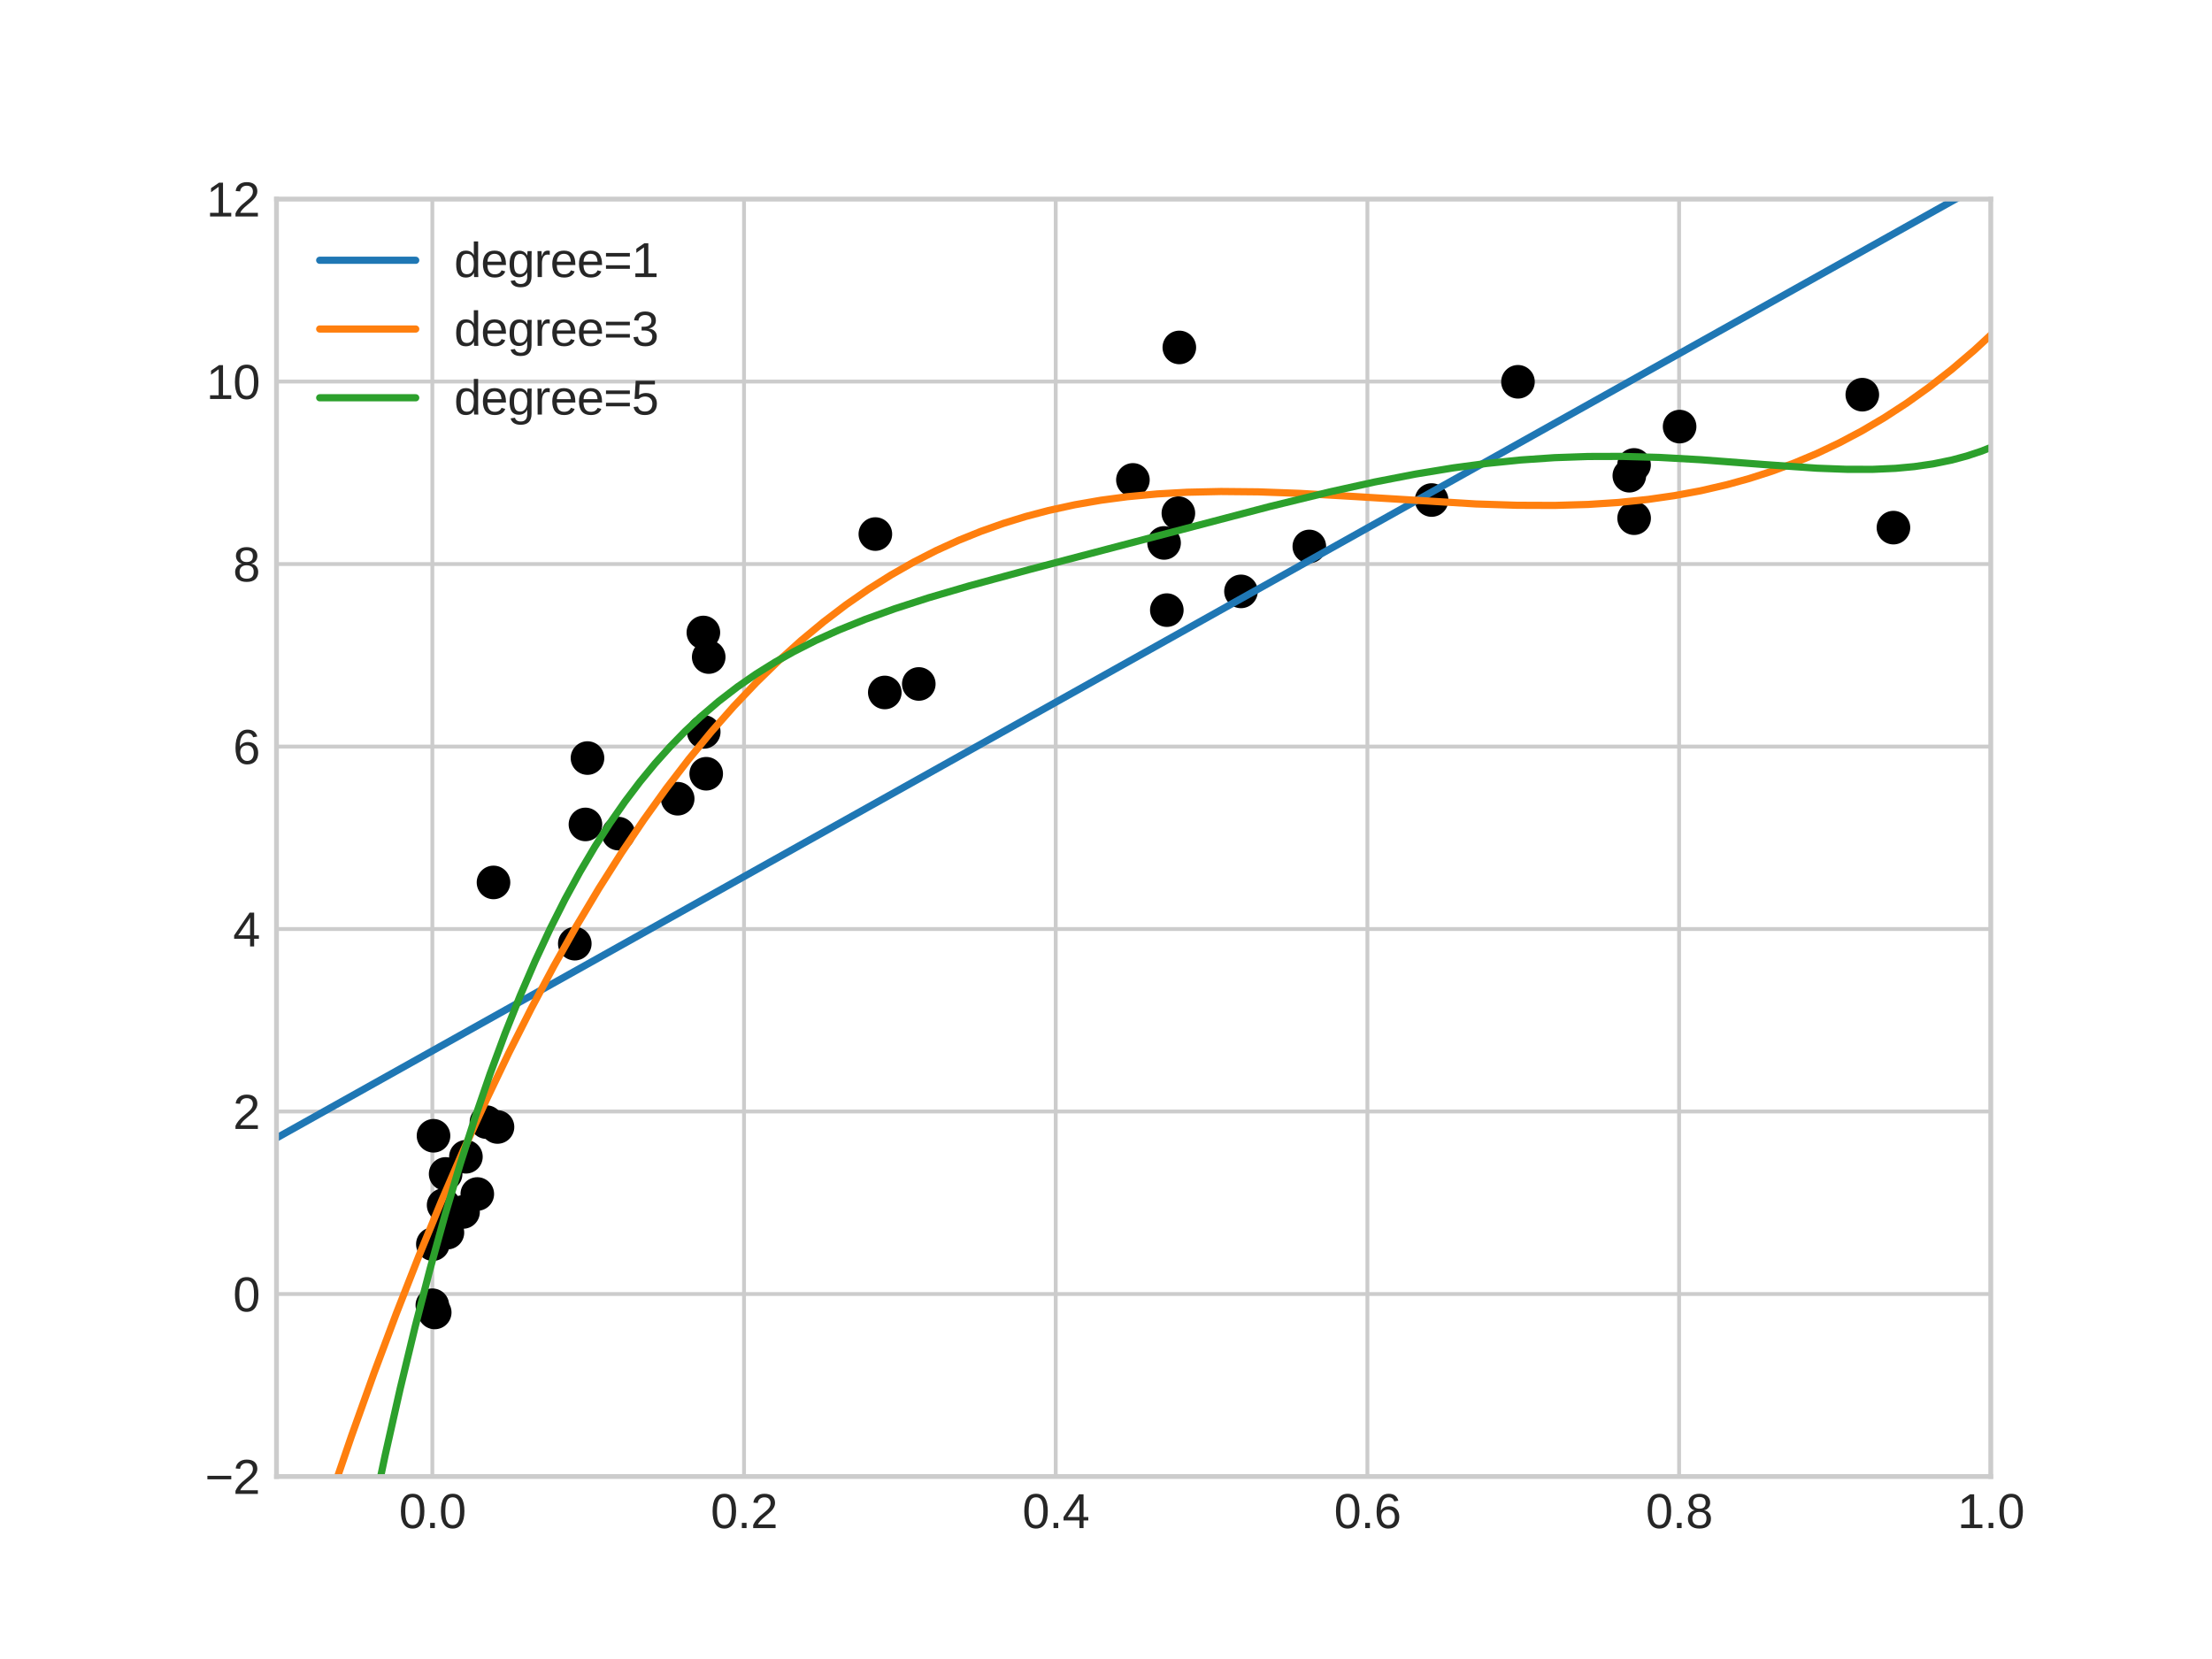 <?xml version="1.0" encoding="utf-8" standalone="no"?>
<!DOCTYPE svg PUBLIC "-//W3C//DTD SVG 1.1//EN"
  "http://www.w3.org/Graphics/SVG/1.1/DTD/svg11.dtd">
<svg xmlns:xlink="http://www.w3.org/1999/xlink" width="460.8pt" height="345.6pt" viewBox="0 0 460.8 345.6" xmlns="http://www.w3.org/2000/svg" version="1.1">
 <defs>
  <style type="text/css">*{stroke-linejoin: round; stroke-linecap: butt}</style>
 </defs>
 <g id="figure_1">
  <g id="patch_1">
   <path d="M 0 345.6 
L 460.8 345.6 
L 460.8 0 
L 0 0 
z
" style="fill: #ffffff"/>
  </g>
  <g id="axes_1">
   <g id="patch_2">
    <path d="M 57.6 307.584 
L 414.72 307.584 
L 414.72 41.472 
L 57.6 41.472 
z
" style="fill: #ffffff"/>
   </g>
   <g id="matplotlib.axis_1">
    <g id="xtick_1">
     <g id="line2d_1">
      <path d="M 90.065 307.584 
L 90.065 41.472 
" clip-path="url(#p478ccc08d6)" style="fill: none; stroke: #cccccc; stroke-width: 0.8; stroke-linecap: round"/>
     </g>
     <g id="line2d_2"/>
     <g id="text_1">
      <!-- 0.0 -->
      <g style="fill: #262626" transform="translate(83.115 318.331) scale(0.1 -0.1)">
       <defs>
        <path id="LiberationSans-30" d="M 3309 2203 
Q 3309 1100 2920 518 
Q 2531 -63 1772 -63 
Q 1013 -63 631 515 
Q 250 1094 250 2203 
Q 250 3338 620 3903 
Q 991 4469 1791 4469 
Q 2569 4469 2939 3897 
Q 3309 3325 3309 2203 
z
M 2738 2203 
Q 2738 3156 2517 3584 
Q 2297 4013 1791 4013 
Q 1272 4013 1045 3591 
Q 819 3169 819 2203 
Q 819 1266 1048 831 
Q 1278 397 1778 397 
Q 2275 397 2506 840 
Q 2738 1284 2738 2203 
z
" transform="scale(0.016)"/>
        <path id="LiberationSans-2e" d="M 584 0 
L 584 684 
L 1194 684 
L 1194 0 
L 584 0 
z
" transform="scale(0.016)"/>
       </defs>
       <use xlink:href="#LiberationSans-30"/>
       <use xlink:href="#LiberationSans-2e" x="55.615"/>
       <use xlink:href="#LiberationSans-30" x="83.398"/>
      </g>
     </g>
    </g>
    <g id="xtick_2">
     <g id="line2d_3">
      <path d="M 154.996 307.584 
L 154.996 41.472 
" clip-path="url(#p478ccc08d6)" style="fill: none; stroke: #cccccc; stroke-width: 0.8; stroke-linecap: round"/>
     </g>
     <g id="line2d_4"/>
     <g id="text_2">
      <!-- 0.2 -->
      <g style="fill: #262626" transform="translate(148.046 318.331) scale(0.1 -0.1)">
       <defs>
        <path id="LiberationSans-32" d="M 322 0 
L 322 397 
Q 481 763 711 1042 
Q 941 1322 1194 1548 
Q 1447 1775 1695 1969 
Q 1944 2163 2144 2356 
Q 2344 2550 2467 2762 
Q 2591 2975 2591 3244 
Q 2591 3606 2378 3806 
Q 2166 4006 1788 4006 
Q 1428 4006 1195 3811 
Q 963 3616 922 3263 
L 347 3316 
Q 409 3844 795 4156 
Q 1181 4469 1788 4469 
Q 2453 4469 2811 4155 
Q 3169 3841 3169 3263 
Q 3169 3006 3051 2753 
Q 2934 2500 2703 2247 
Q 2472 1994 1819 1463 
Q 1459 1169 1246 933 
Q 1034 697 941 478 
L 3238 478 
L 3238 0 
L 322 0 
z
" transform="scale(0.016)"/>
       </defs>
       <use xlink:href="#LiberationSans-30"/>
       <use xlink:href="#LiberationSans-2e" x="55.615"/>
       <use xlink:href="#LiberationSans-32" x="83.398"/>
      </g>
     </g>
    </g>
    <g id="xtick_3">
     <g id="line2d_5">
      <path d="M 219.927 307.584 
L 219.927 41.472 
" clip-path="url(#p478ccc08d6)" style="fill: none; stroke: #cccccc; stroke-width: 0.8; stroke-linecap: round"/>
     </g>
     <g id="line2d_6"/>
     <g id="text_3">
      <!-- 0.4 -->
      <g style="fill: #262626" transform="translate(212.977 318.331) scale(0.1 -0.1)">
       <defs>
        <path id="LiberationSans-34" d="M 2753 997 
L 2753 0 
L 2222 0 
L 2222 997 
L 147 997 
L 147 1434 
L 2163 4403 
L 2753 4403 
L 2753 1441 
L 3372 1441 
L 3372 997 
L 2753 997 
z
M 2222 3769 
Q 2216 3750 2134 3603 
Q 2053 3456 2013 3397 
L 884 1734 
L 716 1503 
L 666 1441 
L 2222 1441 
L 2222 3769 
z
" transform="scale(0.016)"/>
       </defs>
       <use xlink:href="#LiberationSans-30"/>
       <use xlink:href="#LiberationSans-2e" x="55.615"/>
       <use xlink:href="#LiberationSans-34" x="83.398"/>
      </g>
     </g>
    </g>
    <g id="xtick_4">
     <g id="line2d_7">
      <path d="M 284.858 307.584 
L 284.858 41.472 
" clip-path="url(#p478ccc08d6)" style="fill: none; stroke: #cccccc; stroke-width: 0.8; stroke-linecap: round"/>
     </g>
     <g id="line2d_8"/>
     <g id="text_4">
      <!-- 0.6 -->
      <g style="fill: #262626" transform="translate(277.908 318.331) scale(0.1 -0.1)">
       <defs>
        <path id="LiberationSans-36" d="M 3278 1441 
Q 3278 744 2900 340 
Q 2522 -63 1856 -63 
Q 1113 -63 719 490 
Q 325 1044 325 2100 
Q 325 3244 734 3856 
Q 1144 4469 1900 4469 
Q 2897 4469 3156 3572 
L 2619 3475 
Q 2453 4013 1894 4013 
Q 1413 4013 1148 3564 
Q 884 3116 884 2266 
Q 1038 2550 1316 2698 
Q 1594 2847 1953 2847 
Q 2563 2847 2920 2465 
Q 3278 2084 3278 1441 
z
M 2706 1416 
Q 2706 1894 2472 2153 
Q 2238 2413 1819 2413 
Q 1425 2413 1183 2183 
Q 941 1953 941 1550 
Q 941 1041 1192 716 
Q 1444 391 1838 391 
Q 2244 391 2475 664 
Q 2706 938 2706 1416 
z
" transform="scale(0.016)"/>
       </defs>
       <use xlink:href="#LiberationSans-30"/>
       <use xlink:href="#LiberationSans-2e" x="55.615"/>
       <use xlink:href="#LiberationSans-36" x="83.398"/>
      </g>
     </g>
    </g>
    <g id="xtick_5">
     <g id="line2d_9">
      <path d="M 349.789 307.584 
L 349.789 41.472 
" clip-path="url(#p478ccc08d6)" style="fill: none; stroke: #cccccc; stroke-width: 0.8; stroke-linecap: round"/>
     </g>
     <g id="line2d_10"/>
     <g id="text_5">
      <!-- 0.8 -->
      <g style="fill: #262626" transform="translate(342.839 318.331) scale(0.1 -0.1)">
       <defs>
        <path id="LiberationSans-38" d="M 3281 1228 
Q 3281 619 2893 278 
Q 2506 -63 1781 -63 
Q 1075 -63 676 271 
Q 278 606 278 1222 
Q 278 1653 525 1947 
Q 772 2241 1156 2303 
L 1156 2316 
Q 797 2400 589 2681 
Q 381 2963 381 3341 
Q 381 3844 757 4156 
Q 1134 4469 1769 4469 
Q 2419 4469 2795 4162 
Q 3172 3856 3172 3334 
Q 3172 2956 2962 2675 
Q 2753 2394 2391 2322 
L 2391 2309 
Q 2813 2241 3047 1952 
Q 3281 1663 3281 1228 
z
M 2588 3303 
Q 2588 4050 1769 4050 
Q 1372 4050 1164 3862 
Q 956 3675 956 3303 
Q 956 2925 1170 2726 
Q 1384 2528 1775 2528 
Q 2172 2528 2380 2711 
Q 2588 2894 2588 3303 
z
M 2697 1281 
Q 2697 1691 2453 1898 
Q 2209 2106 1769 2106 
Q 1341 2106 1100 1882 
Q 859 1659 859 1269 
Q 859 359 1788 359 
Q 2247 359 2472 579 
Q 2697 800 2697 1281 
z
" transform="scale(0.016)"/>
       </defs>
       <use xlink:href="#LiberationSans-30"/>
       <use xlink:href="#LiberationSans-2e" x="55.615"/>
       <use xlink:href="#LiberationSans-38" x="83.398"/>
      </g>
     </g>
    </g>
    <g id="xtick_6">
     <g id="line2d_11">
      <path d="M 414.72 307.584 
L 414.72 41.472 
" clip-path="url(#p478ccc08d6)" style="fill: none; stroke: #cccccc; stroke-width: 0.8; stroke-linecap: round"/>
     </g>
     <g id="line2d_12"/>
     <g id="text_6">
      <!-- 1.0 -->
      <g style="fill: #262626" transform="translate(407.77 318.331) scale(0.1 -0.1)">
       <defs>
        <path id="LiberationSans-31" d="M 488 0 
L 488 478 
L 1609 478 
L 1609 3866 
L 616 3156 
L 616 3688 
L 1656 4403 
L 2175 4403 
L 2175 478 
L 3247 478 
L 3247 0 
L 488 0 
z
" transform="scale(0.016)"/>
       </defs>
       <use xlink:href="#LiberationSans-31"/>
       <use xlink:href="#LiberationSans-2e" x="55.615"/>
       <use xlink:href="#LiberationSans-30" x="83.398"/>
      </g>
     </g>
    </g>
   </g>
   <g id="matplotlib.axis_2">
    <g id="ytick_1">
     <g id="line2d_13">
      <path d="M 57.6 307.584 
L 414.72 307.584 
" clip-path="url(#p478ccc08d6)" style="fill: none; stroke: #cccccc; stroke-width: 0.8; stroke-linecap: round"/>
     </g>
     <g id="line2d_14"/>
     <g id="text_7">
      <!-- −2 -->
      <g style="fill: #262626" transform="translate(42.698 311.207) scale(0.1 -0.1)">
       <defs>
        <path id="LiberationSans-2212" d="M 316 1900 
L 316 2356 
L 3425 2356 
L 3425 1900 
L 316 1900 
z
" transform="scale(0.016)"/>
       </defs>
       <use xlink:href="#LiberationSans-2212"/>
       <use xlink:href="#LiberationSans-32" x="58.398"/>
      </g>
     </g>
    </g>
    <g id="ytick_2">
     <g id="line2d_15">
      <path d="M 57.6 269.568 
L 414.72 269.568 
" clip-path="url(#p478ccc08d6)" style="fill: none; stroke: #cccccc; stroke-width: 0.8; stroke-linecap: round"/>
     </g>
     <g id="line2d_16"/>
     <g id="text_8">
      <!-- 0 -->
      <g style="fill: #262626" transform="translate(48.539 273.191) scale(0.1 -0.1)">
       <use xlink:href="#LiberationSans-30"/>
      </g>
     </g>
    </g>
    <g id="ytick_3">
     <g id="line2d_17">
      <path d="M 57.6 231.552 
L 414.72 231.552 
" clip-path="url(#p478ccc08d6)" style="fill: none; stroke: #cccccc; stroke-width: 0.8; stroke-linecap: round"/>
     </g>
     <g id="line2d_18"/>
     <g id="text_9">
      <!-- 2 -->
      <g style="fill: #262626" transform="translate(48.539 235.175) scale(0.1 -0.1)">
       <use xlink:href="#LiberationSans-32"/>
      </g>
     </g>
    </g>
    <g id="ytick_4">
     <g id="line2d_19">
      <path d="M 57.6 193.536 
L 414.72 193.536 
" clip-path="url(#p478ccc08d6)" style="fill: none; stroke: #cccccc; stroke-width: 0.8; stroke-linecap: round"/>
     </g>
     <g id="line2d_20"/>
     <g id="text_10">
      <!-- 4 -->
      <g style="fill: #262626" transform="translate(48.539 197.159) scale(0.1 -0.1)">
       <use xlink:href="#LiberationSans-34"/>
      </g>
     </g>
    </g>
    <g id="ytick_5">
     <g id="line2d_21">
      <path d="M 57.6 155.52 
L 414.72 155.52 
" clip-path="url(#p478ccc08d6)" style="fill: none; stroke: #cccccc; stroke-width: 0.8; stroke-linecap: round"/>
     </g>
     <g id="line2d_22"/>
     <g id="text_11">
      <!-- 6 -->
      <g style="fill: #262626" transform="translate(48.539 159.143) scale(0.1 -0.1)">
       <use xlink:href="#LiberationSans-36"/>
      </g>
     </g>
    </g>
    <g id="ytick_6">
     <g id="line2d_23">
      <path d="M 57.6 117.504 
L 414.72 117.504 
" clip-path="url(#p478ccc08d6)" style="fill: none; stroke: #cccccc; stroke-width: 0.8; stroke-linecap: round"/>
     </g>
     <g id="line2d_24"/>
     <g id="text_12">
      <!-- 8 -->
      <g style="fill: #262626" transform="translate(48.539 121.127) scale(0.1 -0.1)">
       <use xlink:href="#LiberationSans-38"/>
      </g>
     </g>
    </g>
    <g id="ytick_7">
     <g id="line2d_25">
      <path d="M 57.6 79.488 
L 414.72 79.488 
" clip-path="url(#p478ccc08d6)" style="fill: none; stroke: #cccccc; stroke-width: 0.8; stroke-linecap: round"/>
     </g>
     <g id="line2d_26"/>
     <g id="text_13">
      <!-- 10 -->
      <g style="fill: #262626" transform="translate(42.978 83.111) scale(0.1 -0.1)">
       <use xlink:href="#LiberationSans-31"/>
       <use xlink:href="#LiberationSans-30" x="55.615"/>
      </g>
     </g>
    </g>
    <g id="ytick_8">
     <g id="line2d_27">
      <path d="M 57.6 41.472 
L 414.72 41.472 
" clip-path="url(#p478ccc08d6)" style="fill: none; stroke: #cccccc; stroke-width: 0.8; stroke-linecap: round"/>
     </g>
     <g id="line2d_28"/>
     <g id="text_14">
      <!-- 12 -->
      <g style="fill: #262626" transform="translate(42.978 45.095) scale(0.1 -0.1)">
       <use xlink:href="#LiberationSans-31"/>
       <use xlink:href="#LiberationSans-32" x="55.615"/>
      </g>
     </g>
    </g>
   </g>
   <g id="PathCollection_1">
    <defs>
     <path id="m2c1c994734" d="M 0 3 
C 0.796 3 1.559 2.684 2.121 2.121 
C 2.684 1.559 3 0.796 3 0 
C 3 -0.796 2.684 -1.559 2.121 -2.121 
C 1.559 -2.684 0.796 -3 0 -3 
C -0.796 -3 -1.559 -2.684 -2.121 -2.121 
C -2.684 -1.559 -3 -0.796 -3 0 
C -3 0.796 -2.684 1.559 -2.121 2.121 
C -1.559 2.684 -0.796 3 0 3 
z
" style="stroke: #000000"/>
    </defs>
    <g clip-path="url(#p478ccc08d6)">
     <use xlink:href="#m2c1c994734" x="146.525" y="131.76" style="stroke: #000000"/>
     <use xlink:href="#m2c1c994734" x="258.518" y="123.198" style="stroke: #000000"/>
     <use xlink:href="#m2c1c994734" x="90.065" y="271.904" style="stroke: #000000"/>
     <use xlink:href="#m2c1c994734" x="119.74" y="196.583" style="stroke: #000000"/>
     <use xlink:href="#m2c1c994734" x="97.058" y="240.976" style="stroke: #000000"/>
     <use xlink:href="#m2c1c994734" x="92.834" y="244.553" style="stroke: #000000"/>
     <use xlink:href="#m2c1c994734" x="101.329" y="233.756" style="stroke: #000000"/>
     <use xlink:href="#m2c1c994734" x="128.833" y="173.661" style="stroke: #000000"/>
     <use xlink:href="#m2c1c994734" x="141.174" y="166.389" style="stroke: #000000"/>
     <use xlink:href="#m2c1c994734" x="184.32" y="144.252" style="stroke: #000000"/>
     <use xlink:href="#m2c1c994734" x="147.115" y="161.186" style="stroke: #000000"/>
     <use xlink:href="#m2c1c994734" x="242.499" y="113.104" style="stroke: #000000"/>
     <use xlink:href="#m2c1c994734" x="103.636" y="234.773" style="stroke: #000000"/>
     <use xlink:href="#m2c1c994734" x="340.403" y="96.853" style="stroke: #000000"/>
     <use xlink:href="#m2c1c994734" x="90.309" y="236.603" style="stroke: #000000"/>
     <use xlink:href="#m2c1c994734" x="236.006" y="99.973" style="stroke: #000000"/>
     <use xlink:href="#m2c1c994734" x="146.602" y="152.47" style="stroke: #000000"/>
     <use xlink:href="#m2c1c994734" x="191.401" y="142.481" style="stroke: #000000"/>
     <use xlink:href="#m2c1c994734" x="96.464" y="252.476" style="stroke: #000000"/>
     <use xlink:href="#m2c1c994734" x="102.806" y="183.826" style="stroke: #000000"/>
     <use xlink:href="#m2c1c994734" x="298.231" y="104.167" style="stroke: #000000"/>
     <use xlink:href="#m2c1c994734" x="394.439" y="109.916" style="stroke: #000000"/>
     <use xlink:href="#m2c1c994734" x="121.958" y="171.745" style="stroke: #000000"/>
     <use xlink:href="#m2c1c994734" x="245.676" y="72.378" style="stroke: #000000"/>
     <use xlink:href="#m2c1c994734" x="339.419" y="99.101" style="stroke: #000000"/>
     <use xlink:href="#m2c1c994734" x="349.893" y="88.869" style="stroke: #000000"/>
     <use xlink:href="#m2c1c994734" x="92.414" y="251.042" style="stroke: #000000"/>
     <use xlink:href="#m2c1c994734" x="90.561" y="273.408" style="stroke: #000000"/>
     <use xlink:href="#m2c1c994734" x="99.429" y="248.734" style="stroke: #000000"/>
     <use xlink:href="#m2c1c994734" x="340.418" y="107.948" style="stroke: #000000"/>
     <use xlink:href="#m2c1c994734" x="93.206" y="256.775" style="stroke: #000000"/>
     <use xlink:href="#m2c1c994734" x="147.637" y="136.876" style="stroke: #000000"/>
     <use xlink:href="#m2c1c994734" x="387.953" y="82.221" style="stroke: #000000"/>
     <use xlink:href="#m2c1c994734" x="182.353" y="111.255" style="stroke: #000000"/>
     <use xlink:href="#m2c1c994734" x="245.476" y="106.906" style="stroke: #000000"/>
     <use xlink:href="#m2c1c994734" x="122.385" y="157.918" style="stroke: #000000"/>
     <use xlink:href="#m2c1c994734" x="243.07" y="127.1" style="stroke: #000000"/>
     <use xlink:href="#m2c1c994734" x="316.22" y="79.535" style="stroke: #000000"/>
     <use xlink:href="#m2c1c994734" x="90.174" y="259.185" style="stroke: #000000"/>
     <use xlink:href="#m2c1c994734" x="272.754" y="113.836" style="stroke: #000000"/>
    </g>
   </g>
   <g id="line2d_29">
    <path d="M 57.6 237.067 
L 447.185 19.219 
L 447.185 19.219 
" clip-path="url(#p478ccc08d6)" style="fill: none; stroke: #1f77b4; stroke-width: 1.5; stroke-linecap: round"/>
   </g>
   <g id="line2d_30">
    <path d="M 57.781 346.6 
L 63.065 329.6 
L 68.53 312.857 
L 73.215 299.168 
L 77.899 286.075 
L 82.583 273.566 
L 87.268 261.627 
L 91.952 250.247 
L 96.637 239.411 
L 101.321 229.107 
L 106.005 219.322 
L 110.69 210.043 
L 115.374 201.257 
L 120.059 192.951 
L 124.743 185.111 
L 129.427 177.725 
L 134.112 170.78 
L 138.796 164.263 
L 143.481 158.161 
L 148.165 152.461 
L 152.849 147.15 
L 157.534 142.214 
L 162.218 137.641 
L 166.903 133.419 
L 171.587 129.533 
L 176.271 125.971 
L 180.956 122.72 
L 185.64 119.767 
L 190.325 117.099 
L 195.009 114.702 
L 199.693 112.565 
L 204.378 110.674 
L 209.062 109.015 
L 213.746 107.577 
L 218.431 106.345 
L 223.896 105.153 
L 229.361 104.203 
L 234.826 103.477 
L 241.072 102.893 
L 247.318 102.542 
L 254.345 102.387 
L 262.152 102.462 
L 270.74 102.776 
L 282.451 103.452 
L 307.434 104.981 
L 316.022 105.258 
L 323.83 105.288 
L 330.856 105.082 
L 337.102 104.679 
L 343.348 104.035 
L 348.813 103.249 
L 354.278 102.236 
L 359.743 100.973 
L 364.428 99.677 
L 369.112 98.17 
L 373.797 96.439 
L 378.481 94.471 
L 383.165 92.253 
L 387.85 89.772 
L 392.534 87.014 
L 397.219 83.968 
L 401.903 80.62 
L 406.587 76.956 
L 411.272 72.965 
L 415.956 68.632 
L 420.641 63.946 
L 425.325 58.892 
L 430.009 53.459 
L 434.694 47.632 
L 439.378 41.4 
L 444.063 34.748 
L 447.185 30.075 
L 447.185 30.075 
" clip-path="url(#p478ccc08d6)" style="fill: none; stroke: #ff7f0e; stroke-width: 1.5; stroke-linecap: round"/>
   </g>
   <g id="line2d_31">
    <path d="M 71.593 346.6 
L 73.995 333.725 
L 77.118 317.922 
L 80.241 303.124 
L 83.364 289.283 
L 86.487 276.348 
L 89.61 264.273 
L 92.733 253.012 
L 95.856 242.523 
L 98.979 232.762 
L 102.102 223.688 
L 105.225 215.264 
L 108.348 207.449 
L 111.471 200.21 
L 114.593 193.509 
L 117.716 187.314 
L 120.839 181.593 
L 123.962 176.314 
L 127.085 171.448 
L 130.208 166.967 
L 133.331 162.844 
L 136.454 159.052 
L 139.577 155.568 
L 142.7 152.368 
L 145.823 149.428 
L 149.726 146.09 
L 153.63 143.088 
L 157.534 140.387 
L 161.437 137.952 
L 165.341 135.751 
L 170.025 133.381 
L 174.71 131.261 
L 180.175 129.05 
L 186.421 126.799 
L 193.447 124.529 
L 202.035 122.012 
L 214.527 118.622 
L 264.494 105.524 
L 276.986 102.477 
L 286.355 100.412 
L 294.943 98.748 
L 302.75 97.468 
L 309.777 96.533 
L 316.803 95.82 
L 323.83 95.339 
L 330.856 95.093 
L 337.883 95.072 
L 345.69 95.289 
L 354.278 95.767 
L 367.551 96.776 
L 378.481 97.532 
L 384.727 97.769 
L 390.192 97.771 
L 394.876 97.562 
L 398.78 97.201 
L 402.684 96.637 
L 406.587 95.835 
L 409.71 94.997 
L 412.833 93.963 
L 415.956 92.712 
L 419.079 91.222 
L 422.202 89.468 
L 425.325 87.428 
L 428.448 85.073 
L 431.571 82.379 
L 434.694 79.315 
L 437.817 75.853 
L 440.94 71.962 
L 444.063 67.61 
L 447.185 62.762 
L 447.185 62.762 
" clip-path="url(#p478ccc08d6)" style="fill: none; stroke: #2ca02c; stroke-width: 1.5; stroke-linecap: round"/>
   </g>
   <g id="patch_3">
    <path d="M 57.6 307.584 
L 57.6 41.472 
" style="fill: none; stroke: #cccccc; stroke-linejoin: miter; stroke-linecap: square"/>
   </g>
   <g id="patch_4">
    <path d="M 414.72 307.584 
L 414.72 41.472 
" style="fill: none; stroke: #cccccc; stroke-linejoin: miter; stroke-linecap: square"/>
   </g>
   <g id="patch_5">
    <path d="M 57.6 307.584 
L 414.72 307.584 
" style="fill: none; stroke: #cccccc; stroke-linejoin: miter; stroke-linecap: square"/>
   </g>
   <g id="patch_6">
    <path d="M 57.6 41.472 
L 414.72 41.472 
" style="fill: none; stroke: #cccccc; stroke-linejoin: miter; stroke-linecap: square"/>
   </g>
   <g id="legend_1">
    <g id="line2d_32">
     <path d="M 66.6 54.219 
L 76.6 54.219 
L 86.6 54.219 
" style="fill: none; stroke: #1f77b4; stroke-width: 1.5; stroke-linecap: round"/>
    </g>
    <g id="text_15">
     <!-- degree=1 -->
     <g style="fill: #262626" transform="translate(94.6 57.719) scale(0.1 -0.1)">
      <defs>
       <path id="LiberationSans-64" d="M 2566 544 
Q 2409 219 2151 78 
Q 1894 -63 1513 -63 
Q 872 -63 570 368 
Q 269 800 269 1675 
Q 269 3444 1513 3444 
Q 1897 3444 2153 3303 
Q 2409 3163 2566 2856 
L 2572 2856 
L 2566 3234 
L 2566 4638 
L 3128 4638 
L 3128 697 
Q 3128 169 3147 0 
L 2609 0 
Q 2600 50 2589 231 
Q 2578 413 2578 544 
L 2566 544 
z
M 859 1694 
Q 859 984 1046 678 
Q 1234 372 1656 372 
Q 2134 372 2350 703 
Q 2566 1034 2566 1731 
Q 2566 2403 2350 2715 
Q 2134 3028 1663 3028 
Q 1238 3028 1048 2714 
Q 859 2400 859 1694 
z
" transform="scale(0.016)"/>
       <path id="LiberationSans-65" d="M 863 1572 
Q 863 991 1103 675 
Q 1344 359 1806 359 
Q 2172 359 2392 506 
Q 2613 653 2691 878 
L 3184 738 
Q 2881 -63 1806 -63 
Q 1056 -63 664 384 
Q 272 831 272 1713 
Q 272 2550 664 2997 
Q 1056 3444 1784 3444 
Q 3275 3444 3275 1647 
L 3275 1572 
L 863 1572 
z
M 2694 2003 
Q 2647 2538 2422 2783 
Q 2197 3028 1775 3028 
Q 1366 3028 1127 2754 
Q 888 2481 869 2003 
L 2694 2003 
z
" transform="scale(0.016)"/>
       <path id="LiberationSans-67" d="M 1713 -1328 
Q 1159 -1328 831 -1111 
Q 503 -894 409 -494 
L 975 -413 
Q 1031 -647 1223 -773 
Q 1416 -900 1728 -900 
Q 2569 -900 2569 84 
L 2569 628 
L 2563 628 
Q 2403 303 2125 139 
Q 1847 -25 1475 -25 
Q 853 -25 561 387 
Q 269 800 269 1684 
Q 269 2581 583 3007 
Q 897 3434 1538 3434 
Q 1897 3434 2161 3270 
Q 2425 3106 2569 2803 
L 2575 2803 
Q 2575 2897 2587 3128 
Q 2600 3359 2613 3381 
L 3147 3381 
Q 3128 3213 3128 2681 
L 3128 97 
Q 3128 -1328 1713 -1328 
z
M 2569 1691 
Q 2569 2103 2456 2401 
Q 2344 2700 2139 2858 
Q 1934 3016 1675 3016 
Q 1244 3016 1047 2703 
Q 850 2391 850 1691 
Q 850 997 1034 694 
Q 1219 391 1666 391 
Q 1931 391 2137 547 
Q 2344 703 2456 995 
Q 2569 1288 2569 1691 
z
" transform="scale(0.016)"/>
       <path id="LiberationSans-72" d="M 444 0 
L 444 2594 
Q 444 2950 425 3381 
L 956 3381 
Q 981 2806 981 2691 
L 994 2691 
Q 1128 3125 1303 3284 
Q 1478 3444 1797 3444 
Q 1909 3444 2025 3413 
L 2025 2897 
Q 1913 2928 1725 2928 
Q 1375 2928 1190 2626 
Q 1006 2325 1006 1763 
L 1006 0 
L 444 0 
z
" transform="scale(0.016)"/>
       <path id="LiberationSans-3d" d="M 313 2675 
L 313 3138 
L 3422 3138 
L 3422 2675 
L 313 2675 
z
M 313 1075 
L 313 1538 
L 3422 1538 
L 3422 1075 
L 313 1075 
z
" transform="scale(0.016)"/>
      </defs>
      <use xlink:href="#LiberationSans-64"/>
      <use xlink:href="#LiberationSans-65" x="55.615"/>
      <use xlink:href="#LiberationSans-67" x="111.23"/>
      <use xlink:href="#LiberationSans-72" x="166.846"/>
      <use xlink:href="#LiberationSans-65" x="200.146"/>
      <use xlink:href="#LiberationSans-65" x="255.762"/>
      <use xlink:href="#LiberationSans-3d" x="311.377"/>
      <use xlink:href="#LiberationSans-31" x="369.775"/>
     </g>
    </g>
    <g id="line2d_33">
     <path d="M 66.6 68.541 
L 76.6 68.541 
L 86.6 68.541 
" style="fill: none; stroke: #ff7f0e; stroke-width: 1.5; stroke-linecap: round"/>
    </g>
    <g id="text_16">
     <!-- degree=3 -->
     <g style="fill: #262626" transform="translate(94.6 72.041) scale(0.1 -0.1)">
      <defs>
       <path id="LiberationSans-33" d="M 3278 1216 
Q 3278 606 2890 271 
Q 2503 -63 1784 -63 
Q 1116 -63 717 239 
Q 319 541 244 1131 
L 825 1184 
Q 938 403 1784 403 
Q 2209 403 2451 612 
Q 2694 822 2694 1234 
Q 2694 1594 2417 1795 
Q 2141 1997 1619 1997 
L 1300 1997 
L 1300 2484 
L 1606 2484 
Q 2069 2484 2323 2686 
Q 2578 2888 2578 3244 
Q 2578 3597 2370 3801 
Q 2163 4006 1753 4006 
Q 1381 4006 1151 3815 
Q 922 3625 884 3278 
L 319 3322 
Q 381 3863 767 4166 
Q 1153 4469 1759 4469 
Q 2422 4469 2789 4161 
Q 3156 3853 3156 3303 
Q 3156 2881 2920 2617 
Q 2684 2353 2234 2259 
L 2234 2247 
Q 2728 2194 3003 1916 
Q 3278 1638 3278 1216 
z
" transform="scale(0.016)"/>
      </defs>
      <use xlink:href="#LiberationSans-64"/>
      <use xlink:href="#LiberationSans-65" x="55.615"/>
      <use xlink:href="#LiberationSans-67" x="111.23"/>
      <use xlink:href="#LiberationSans-72" x="166.846"/>
      <use xlink:href="#LiberationSans-65" x="200.146"/>
      <use xlink:href="#LiberationSans-65" x="255.762"/>
      <use xlink:href="#LiberationSans-3d" x="311.377"/>
      <use xlink:href="#LiberationSans-33" x="369.775"/>
     </g>
    </g>
    <g id="line2d_34">
     <path d="M 66.6 82.863 
L 76.6 82.863 
L 86.6 82.863 
" style="fill: none; stroke: #2ca02c; stroke-width: 1.5; stroke-linecap: round"/>
    </g>
    <g id="text_17">
     <!-- degree=5 -->
     <g style="fill: #262626" transform="translate(94.6 86.363) scale(0.1 -0.1)">
      <defs>
       <path id="LiberationSans-35" d="M 3291 1434 
Q 3291 738 2877 337 
Q 2463 -63 1728 -63 
Q 1113 -63 734 206 
Q 356 475 256 984 
L 825 1050 
Q 1003 397 1741 397 
Q 2194 397 2450 670 
Q 2706 944 2706 1422 
Q 2706 1838 2448 2094 
Q 2191 2350 1753 2350 
Q 1525 2350 1328 2278 
Q 1131 2206 934 2034 
L 384 2034 
L 531 4403 
L 3034 4403 
L 3034 3925 
L 1044 3925 
L 959 2528 
Q 1325 2809 1869 2809 
Q 2519 2809 2905 2428 
Q 3291 2047 3291 1434 
z
" transform="scale(0.016)"/>
      </defs>
      <use xlink:href="#LiberationSans-64"/>
      <use xlink:href="#LiberationSans-65" x="55.615"/>
      <use xlink:href="#LiberationSans-67" x="111.23"/>
      <use xlink:href="#LiberationSans-72" x="166.846"/>
      <use xlink:href="#LiberationSans-65" x="200.146"/>
      <use xlink:href="#LiberationSans-65" x="255.762"/>
      <use xlink:href="#LiberationSans-3d" x="311.377"/>
      <use xlink:href="#LiberationSans-35" x="369.775"/>
     </g>
    </g>
   </g>
  </g>
 </g>
 <defs>
  <clipPath id="p478ccc08d6">
   <rect x="57.6" y="41.472" width="357.12" height="266.112"/>
  </clipPath>
 </defs>
</svg>
